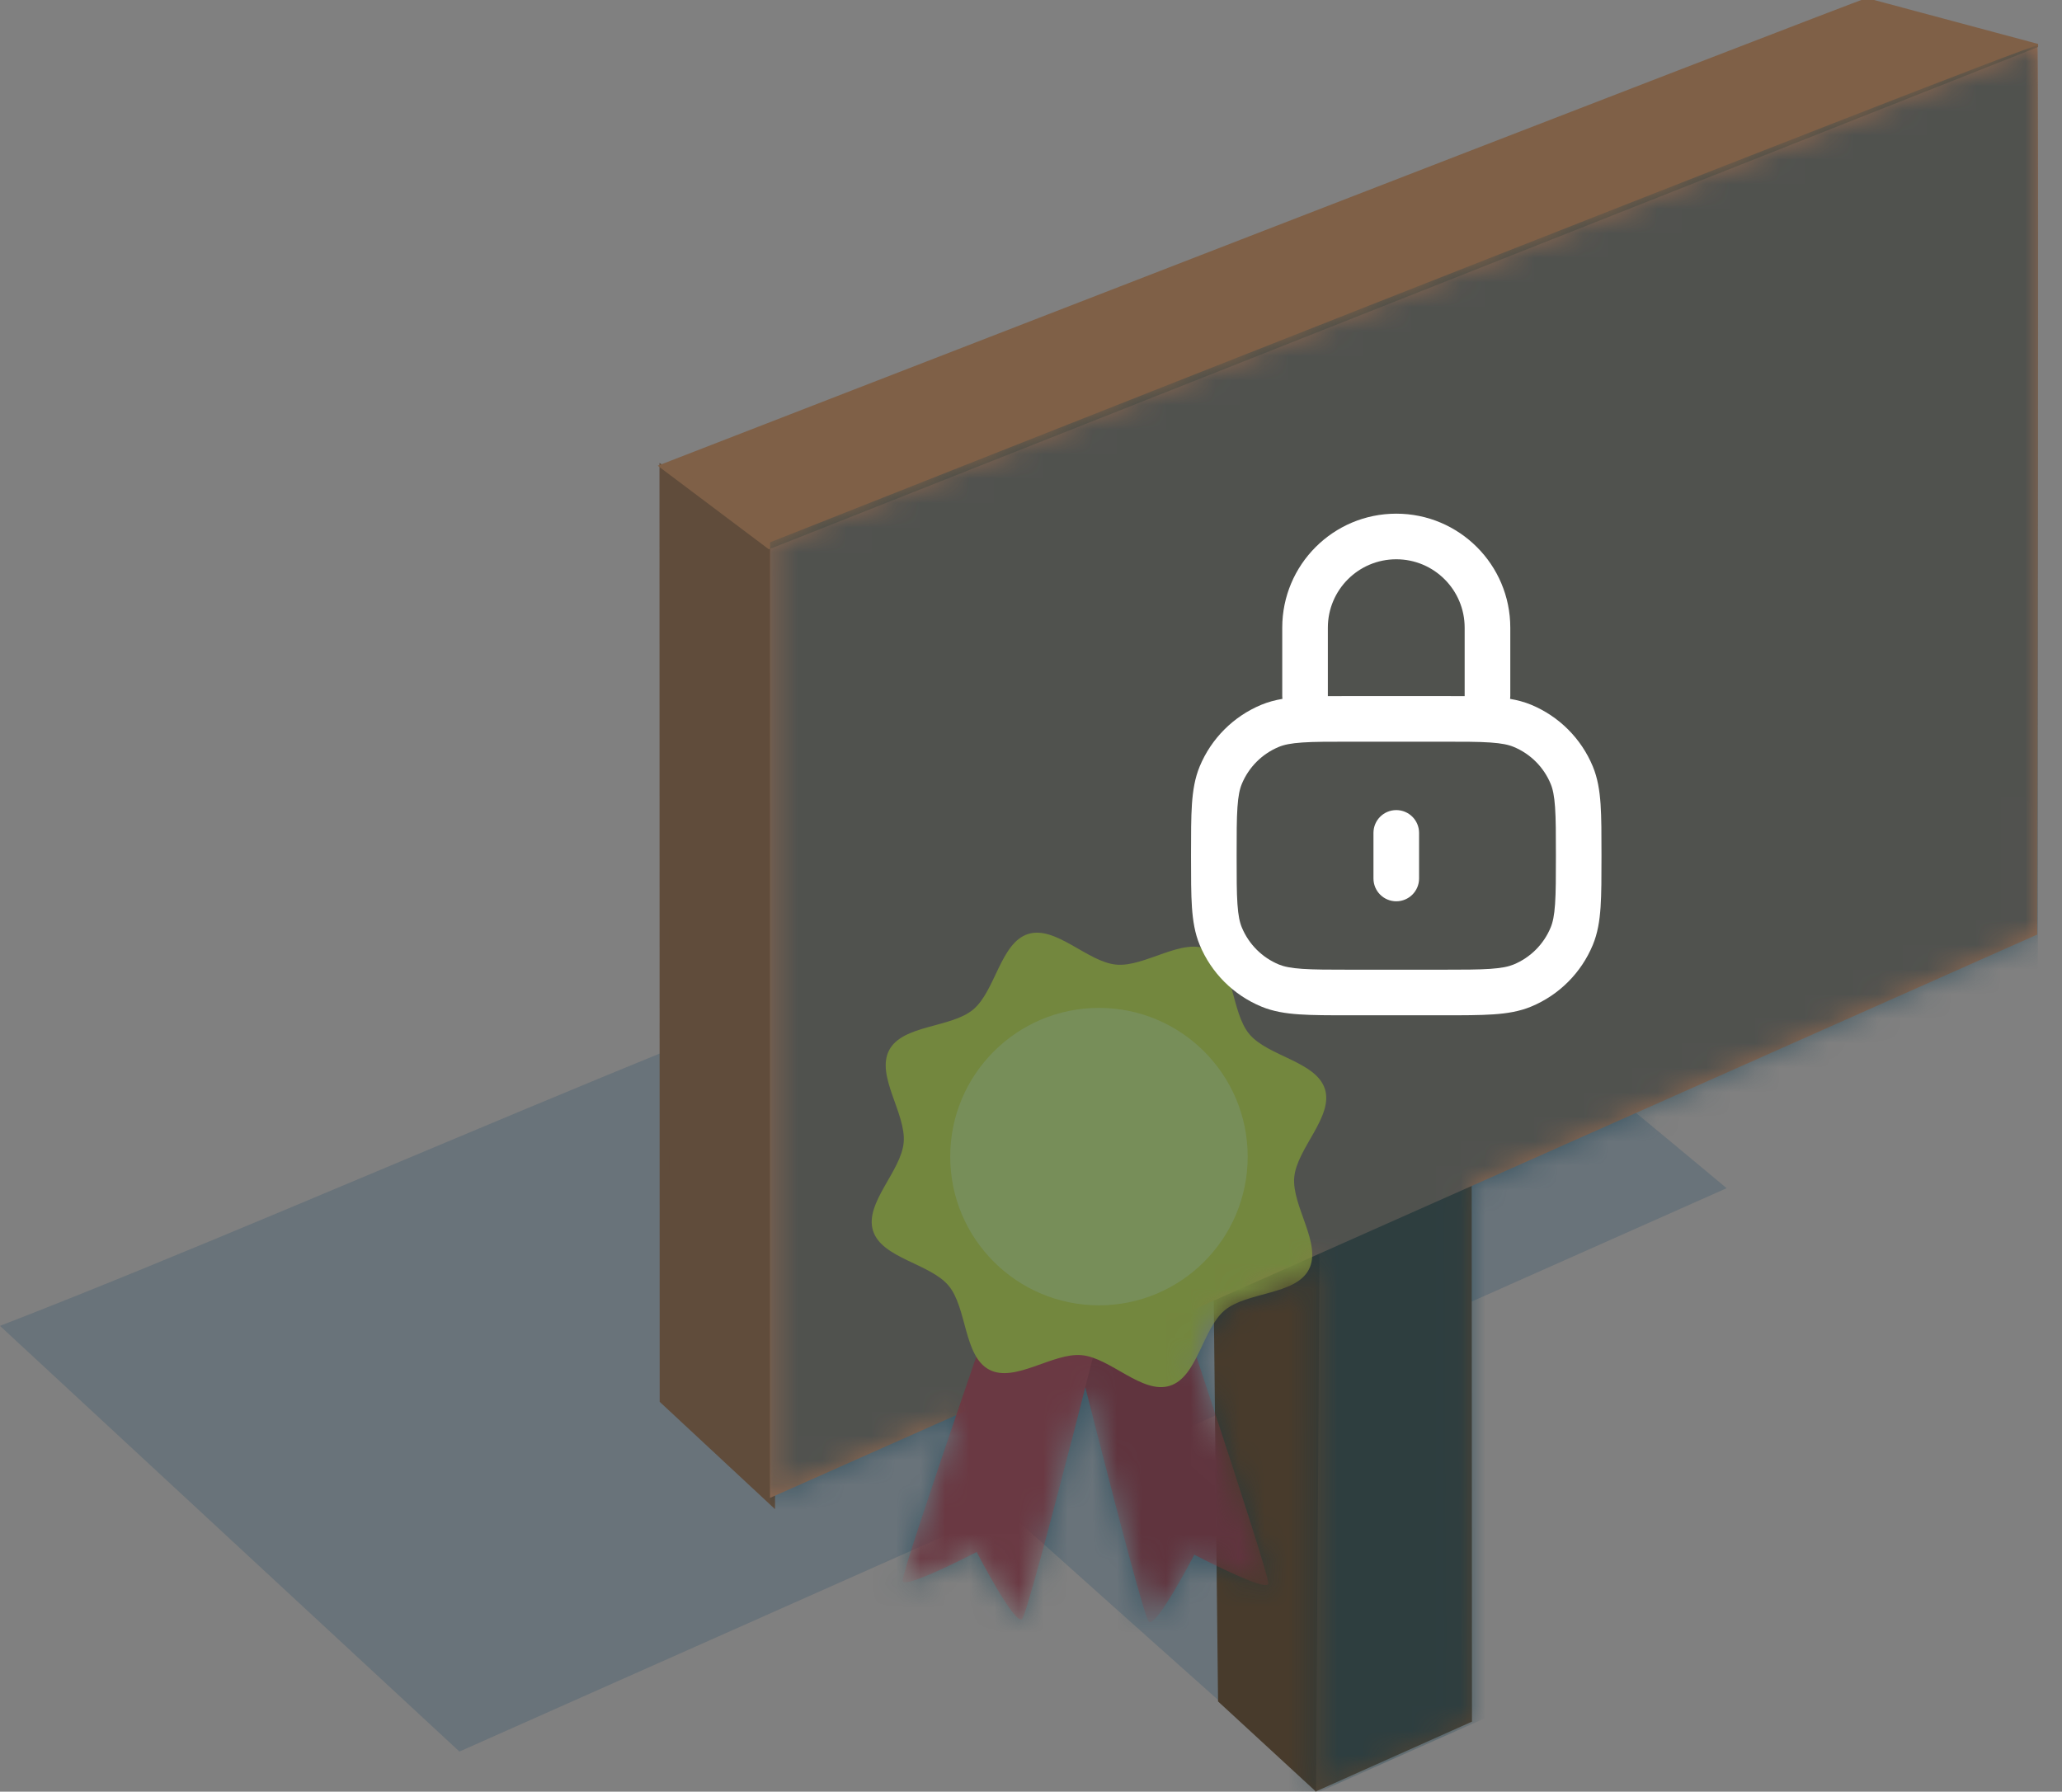 <svg width="84" height="73" viewBox="0 0 84 73" fill="none" xmlns="http://www.w3.org/2000/svg">
<rect x="0" y="0" width="84" height="73" fill="#808080" stroke="none"/>
<g clip-path="url(#clip0_2692_5620)">
<path opacity="0.329" d="M51.622 33.779C51.698 32.792 70.337 48.412 70.337 48.412L47.298 58.656L56.005 66.418L49.629 69.269C49.629 69.269 42.222 62.666 40.934 61.485L18.716 71.364L1.00169e-06 54.021C14.531 48.385 34.324 39.117 51.622 33.779Z" fill="#3B596D"/>
<path d="M59.943 31.792L53.588 34.076L53.587 72.997L59.964 70.146L59.943 31.792Z" fill="#544433"/>
<path d="M53.611 73L49.62 69.323L49.203 30.448L53.873 32.555L53.611 73Z" fill="#483B2C"/>
<path d="M31.371 61.024L27.076 57.027L27.068 19.241L31.479 22.192L31.371 61.024Z" fill="#604C3B" stroke="#604C3B" stroke-width="0.405" stroke-linecap="round"/>
<path d="M82.995 1.857C82.458 1.857 31.373 22.1 31.373 22.1L31.37 61.029L82.991 38.077C82.991 38.077 83.07 0.87 82.995 1.857Z" fill="#996C51"/>
<path d="M82.568 1.877L76.06 0.133C75.966 0.107 27.206 19.033 27.206 19.033L31.352 22.151L82.568 1.877Z" fill="#7F6047" stroke="#7F6047" stroke-width="0.405" stroke-linecap="round"/>
<mask id="mask0_2692_5620" style="mask-type:alpha" maskUnits="userSpaceOnUse" x="31" y="1" width="53" height="72">
<path fill-rule="evenodd" clip-rule="evenodd" d="M31.373 22.1C31.373 22.1 82.458 1.857 82.995 1.857C83.07 0.87 82.991 38.077 82.991 38.077L59.952 48.321L59.964 70.146L53.587 72.997L53.588 51.15L53.454 51.21C53.444 51.392 53.402 51.565 53.318 51.727C53.006 52.323 52.232 52.532 51.455 52.742C50.869 52.901 50.282 53.06 49.893 53.386C49.503 53.711 49.243 54.261 48.983 54.81C48.905 54.974 48.827 55.139 48.746 55.297C50.095 59.37 51.708 64.308 51.67 64.525C51.605 64.897 48.653 63.343 48.653 63.343C48.653 63.343 47.103 66.334 46.801 66.076C46.626 65.927 45.297 60.798 44.213 56.525C43.126 60.775 41.806 65.822 41.633 65.97C41.331 66.226 39.786 63.233 39.786 63.233C39.786 63.233 36.831 64.781 36.767 64.409C36.737 64.234 37.809 61.02 38.956 57.656L31.37 61.029L31.373 22.1Z" fill="#544433"/>
</mask>
<g mask="url(#mask0_2692_5620)">
<path d="M46.957 49.931C46.957 49.931 51.735 64.153 51.67 64.525C51.605 64.897 48.653 63.343 48.653 63.343C48.653 63.343 47.103 66.334 46.801 66.076C46.5 65.819 42.778 50.805 42.778 50.805L46.957 49.931Z" fill="#B83030"/>
<path d="M41.65 49.845C41.65 49.845 36.703 64.037 36.767 64.409C36.831 64.781 39.786 63.233 39.786 63.233C39.786 63.233 41.331 66.226 41.633 65.97C41.934 65.713 45.685 50.707 45.685 50.707L41.65 49.845Z" fill="#CC3A3A"/>
<path d="M40.3 55.807C41.346 56.354 42.884 55.109 44.059 55.214C45.234 55.319 46.528 56.816 47.654 56.463C48.78 56.11 48.987 54.142 49.892 53.386C50.797 52.629 52.771 52.773 53.318 51.727C53.864 50.682 52.62 49.143 52.724 47.968C52.829 46.793 54.327 45.499 53.974 44.373C53.621 43.248 51.653 43.04 50.896 42.135C50.139 41.23 50.283 39.256 49.238 38.71C48.192 38.163 46.654 39.408 45.478 39.303C44.303 39.198 43.01 37.701 41.884 38.054C40.758 38.407 40.55 40.374 39.645 41.131C38.74 41.888 36.767 41.744 36.22 42.79C35.674 43.835 36.918 45.374 36.813 46.549C36.709 47.724 35.211 49.018 35.564 50.144C35.917 51.269 37.885 51.477 38.642 52.382C39.398 53.287 39.255 55.261 40.3 55.807Z" fill="#DED630"/>
<path d="M44.769 53.184C41.422 53.184 38.709 50.471 38.709 47.125C38.709 43.778 41.422 41.065 44.769 41.065C48.115 41.065 50.828 43.778 50.828 47.125C50.828 50.471 48.115 53.184 44.769 53.184Z" fill="#E7E466"/>
<path d="M82.995 1.852C82.458 1.852 31.373 22.095 31.373 22.095L31.373 82.952L82.995 60C82.995 60 83.07 0.865 82.995 1.852Z" fill="#08394D" fill-opacity="0.5"/>
</g>
<g clip-path="url(#clip1_2692_5620)">
<path fill-rule="evenodd" clip-rule="evenodd" d="M56.88 22.787C55.34 22.787 54.093 24.035 54.093 25.574L54.093 28.361L54.093 28.363C54.369 28.361 54.667 28.361 54.989 28.361L58.77 28.361C59.092 28.361 59.39 28.361 59.666 28.363L59.666 28.361L59.666 25.574C59.666 24.035 58.419 22.787 56.88 22.787ZM61.517 28.475C61.522 28.438 61.525 28.4 61.525 28.361L61.525 25.574C61.525 23.009 59.445 20.929 56.88 20.929C54.314 20.929 52.235 23.009 52.235 25.574L52.235 28.361C52.235 28.4 52.237 28.438 52.242 28.475C51.943 28.526 51.66 28.601 51.386 28.714C50.248 29.186 49.344 30.09 48.872 31.228C48.676 31.702 48.595 32.202 48.556 32.767C48.519 33.317 48.519 33.993 48.519 34.831L48.519 34.897C48.519 35.734 48.519 36.41 48.556 36.96C48.595 37.526 48.676 38.026 48.872 38.499C49.344 39.637 50.248 40.542 51.386 41.013C51.86 41.209 52.36 41.291 52.925 41.329C53.475 41.367 54.151 41.367 54.989 41.367L58.77 41.367C59.608 41.367 60.284 41.367 60.834 41.329C61.399 41.291 61.9 41.209 62.373 41.013C63.511 40.542 64.415 39.637 64.887 38.499C65.083 38.026 65.164 37.526 65.203 36.96C65.24 36.41 65.24 35.734 65.24 34.897L65.24 34.831C65.24 33.993 65.24 33.317 65.203 32.767C65.164 32.202 65.083 31.702 64.887 31.228C64.415 30.09 63.511 29.186 62.373 28.714C62.099 28.601 61.817 28.526 61.517 28.475ZM53.052 30.252C52.581 30.284 52.306 30.344 52.097 30.431C51.414 30.714 50.872 31.256 50.589 31.939C50.502 32.149 50.442 32.423 50.41 32.894C50.377 33.373 50.377 33.985 50.377 34.864C50.377 35.742 50.377 36.355 50.41 36.834C50.442 37.305 50.502 37.579 50.589 37.788C50.872 38.471 51.414 39.014 52.097 39.297C52.306 39.383 52.581 39.443 53.052 39.475C53.531 39.508 54.143 39.509 55.022 39.509L58.737 39.509C59.616 39.509 60.228 39.508 60.708 39.475C61.178 39.443 61.453 39.383 61.662 39.297C62.345 39.014 62.888 38.471 63.17 37.788C63.257 37.579 63.317 37.305 63.349 36.834C63.382 36.355 63.383 35.742 63.383 34.864C63.383 33.985 63.382 33.373 63.349 32.894C63.317 32.423 63.257 32.149 63.17 31.939C62.888 31.256 62.345 30.714 61.662 30.431C61.453 30.344 61.178 30.284 60.708 30.252C60.228 30.219 59.616 30.219 58.737 30.219L55.022 30.219C54.143 30.219 53.531 30.219 53.052 30.252ZM56.88 33.006C57.393 33.006 57.809 33.422 57.809 33.935L57.809 35.793C57.809 36.306 57.393 36.722 56.88 36.722C56.367 36.722 55.951 36.306 55.951 35.793L55.951 33.935C55.951 33.422 56.367 33.006 56.88 33.006Z" fill="white"/>
</g>
</g>
<defs>
<clipPath id="clip0_2692_5620">
<rect width="83.027" height="73" fill="white" transform="matrix(-1 0 0 1 83.027 0)"/>
</clipPath>
<clipPath id="clip1_2692_5620">
<rect width="22.296" height="22.296" fill="white" transform="translate(45.732 20)"/>
</clipPath>
</defs>
</svg>
